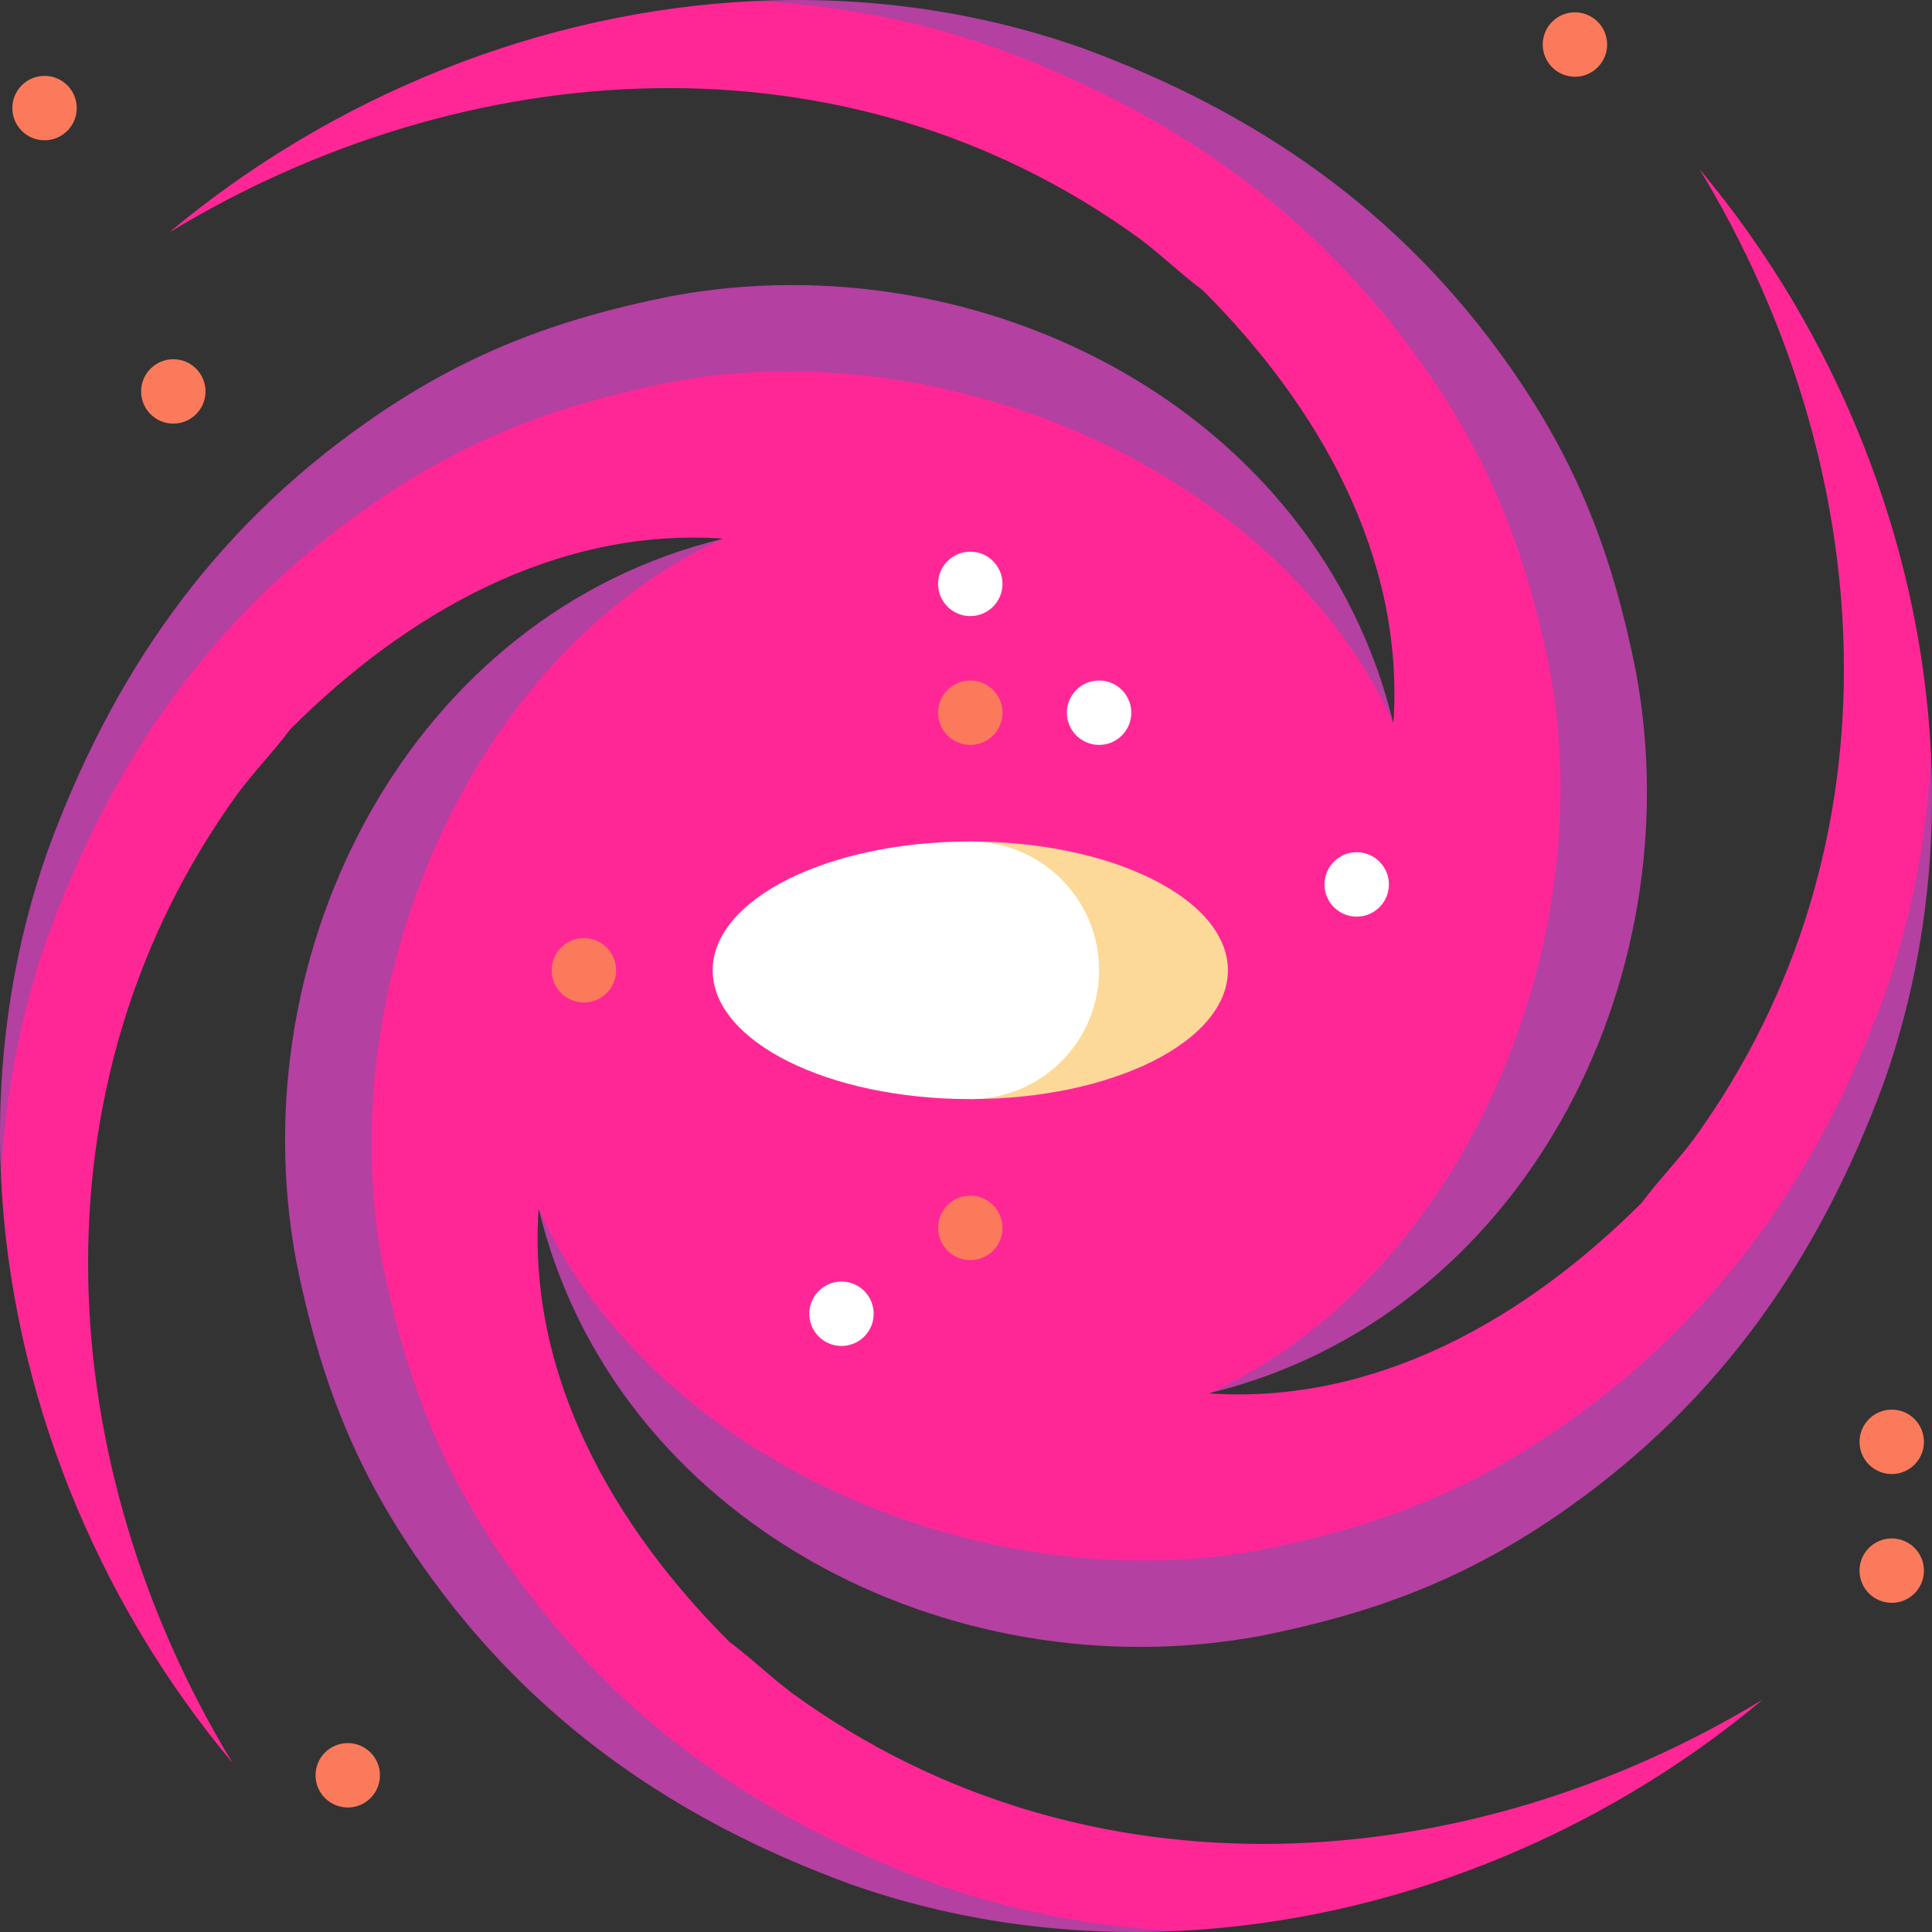<?xml version="1.0" encoding="iso-8859-1"?>
<!-- Generator: Adobe Illustrator 19.0.0, SVG Export Plug-In . SVG Version: 6.00 Build 0)  -->
<svg version="1.1" id="Layer_1" xmlns="http://www.w3.org/2000/svg" xmlns:xlink="http://www.w3.org/1999/xlink" x="0px" y="0px"
	 viewBox="0 0 512 512" style="enable-background:new 0 0 512 512;" xml:space="preserve">
<rect x="0" y="0" width="512" height="512" fill="#333333" stroke="none"/>
<g>
	<path style="fill:#B440A1;" d="M433.533,177.949c15.292,82.557-30.504,171.213-112.993,191.238c0,0,97.06-119.041,74.843-211.391
		S221.496,1.309,199.901,0.273c29.139-1.388,58.55,2.48,86.71,12.39c45.921,16.828,84.173,42.849,113.255,84.173
		C418.23,122.858,427.412,147.343,433.533,177.949z"/>
	<path style="fill:#B440A1;" d="M177.949,78.467c82.557-15.292,171.213,30.504,191.238,112.993c0,0-119.041-97.059-211.391-74.843
		S1.309,290.504,0.273,312.099c-1.388-29.139,2.48-58.55,12.39-86.71c16.828-45.921,42.849-84.173,84.173-113.255
		C122.858,93.77,147.343,84.588,177.949,78.467z"/>
	<path style="fill:#B440A1;" d="M78.467,334.051c-15.292-82.557,30.504-171.213,112.993-191.238c0,0-97.059,119.041-74.843,211.39
		s173.887,156.488,195.482,157.523c-29.139,1.388-58.55-2.48-86.71-12.39c-45.921-16.828-84.173-42.849-113.255-84.173
		C93.77,389.141,84.588,364.658,78.467,334.051z"/>
	<path style="fill:#B440A1;" d="M334.051,433.533c-82.557,15.292-171.213-30.504-191.238-112.993c0,0,119.041,97.06,211.39,74.843
		s156.488-173.887,157.523-195.482c1.388,29.139-2.48,58.55-12.39,86.71c-16.828,45.921-42.849,84.173-84.173,113.255
		C389.141,418.23,364.658,427.412,334.051,433.533z"/>
</g>
<path style="fill:#FF2796;" d="M334.051,410.777c30.606-6.121,55.091-15.303,81.112-33.667
	c41.324-29.082,67.345-67.334,84.173-113.255c7.339-20.844,11.355-42.36,12.39-63.955c-2.685-56.366-25.043-111.719-61.361-155.102
	c47.445,78.063,55.091,179.064-1.536,257.116c-4.585,6.121-9.182,10.718-13.767,16.839c-30.572,30.572-70.326,53.521-114.665,50.517
	c66.375-30.249,104.038-117.618,90.38-191.322c-6.121-30.606-15.303-55.091-33.667-81.112
	c-29.082-41.324-67.334-67.345-113.255-84.173c-20.844-7.339-42.36-11.355-63.955-12.39C143.536,2.958,88.183,25.316,44.799,61.634
	c78.063-47.445,179.064-55.091,257.116,1.536c6.121,4.585,10.718,9.182,16.839,13.767c30.572,30.572,53.521,70.326,50.517,114.665
	c-30.216-66.424-117.59-104.043-191.322-90.381c-30.606,6.121-55.091,15.303-81.112,33.667
	c-41.324,29.082-67.345,67.334-84.173,113.255c-7.339,20.844-11.355,42.36-12.39,63.955c2.685,56.366,25.043,111.719,61.36,155.102
	C14.188,389.137,6.542,288.136,63.17,210.084c4.585-6.121,9.182-10.718,13.767-16.839c30.572-30.572,70.326-53.521,114.665-50.517
	c-66.359,30.26-104.036,117.628-90.38,191.322c6.121,30.606,15.303,55.091,33.667,81.112
	c29.082,41.324,67.334,67.345,113.255,84.173c20.844,7.339,42.36,11.355,63.955,12.39c56.366-2.685,111.719-25.043,155.102-61.36
	c-78.063,47.445-179.064,55.091-257.116-1.536c-6.121-4.585-10.718-9.182-16.839-13.767
	c-30.572-30.572-53.521-70.326-50.517-114.665C172.937,386.833,260.312,424.442,334.051,410.777z"/>
<path style="fill:#FCD999;" d="M257.137,223.004v68.267c37.706,0,68.267-15.28,68.267-34.133S294.843,223.004,257.137,223.004z"/>
<path style="fill:#FFFFFF;" d="M257.137,223.004c18.853,0,34.133,15.28,34.133,34.133s-15.28,34.133-34.133,34.133
	c-37.706,0-68.267-15.28-68.267-34.133S219.431,223.004,257.137,223.004z"/>
<g>
	<circle style="fill:#FB7A5B;" cx="11.803" cy="28.638" r="8.533"/>
	<circle style="fill:#FB7A5B;" cx="45.932" cy="103.731" r="8.533"/>
	<circle style="fill:#FB7A5B;" cx="92.159" cy="470.472" r="8.533"/>
	<circle style="fill:#FB7A5B;" cx="501.329" cy="416.234" r="8.533"/>
	<circle style="fill:#FB7A5B;" cx="501.329" cy="382.101" r="8.533"/>
	<circle style="fill:#FB7A5B;" cx="257.138" cy="325.405" r="8.533"/>
	<circle style="fill:#FB7A5B;" cx="257.138" cy="188.872" r="8.533"/>
</g>
<g>
	<circle style="fill:#FFFFFF;" cx="257.138" cy="154.738" r="8.533"/>
	<circle style="fill:#FFFFFF;" cx="291.272" cy="188.872" r="8.533"/>
</g>
<circle style="fill:#FB7A5B;" cx="154.738" cy="257.138" r="8.533"/>
<g>
	<circle style="fill:#FFFFFF;" cx="359.539" cy="234.383" r="8.533"/>
	<circle style="fill:#FFFFFF;" cx="223.005" cy="348.161" r="8.533"/>
</g>
<circle style="fill:#FB7A5B;" cx="417.372" cy="11.803" r="8.533"/>
<g>
</g>
<g>
</g>
<g>
</g>
<g>
</g>
<g>
</g>
<g>
</g>
<g>
</g>
<g>
</g>
<g>
</g>
<g>
</g>
<g>
</g>
<g>
</g>
<g>
</g>
<g>
</g>
<g>
</g>
</svg>

